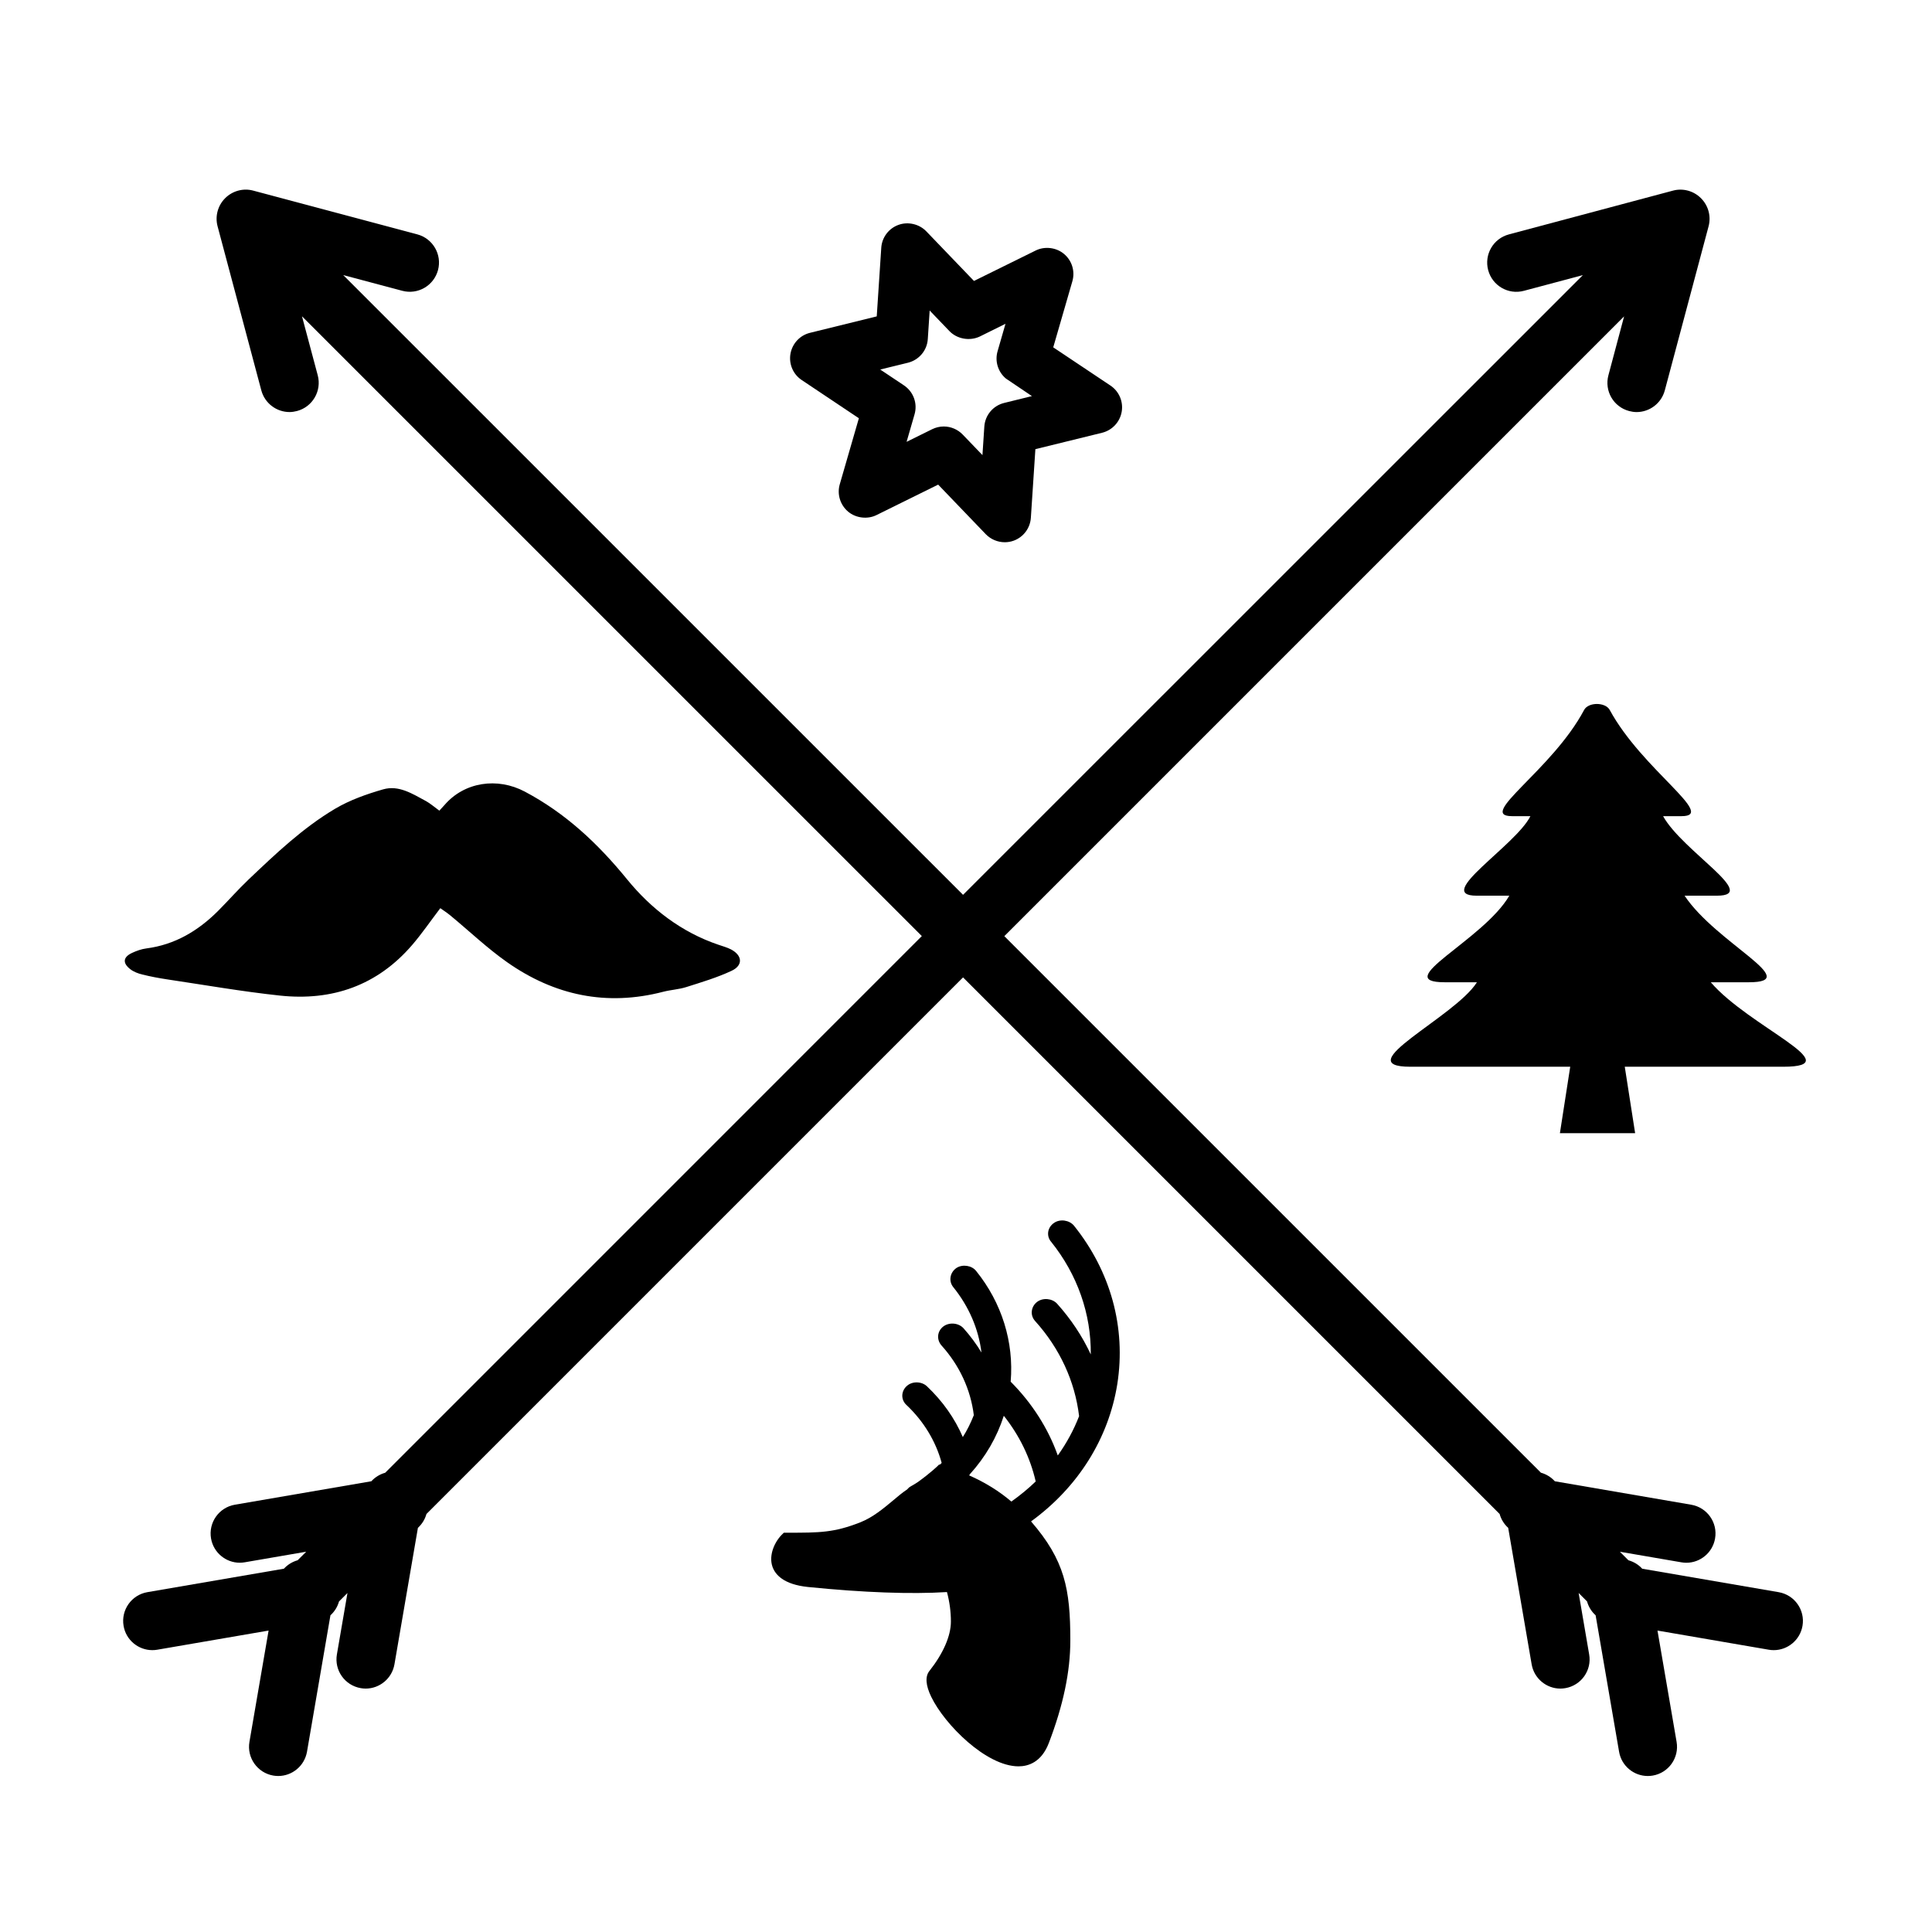 <?xml version="1.0" ?><!DOCTYPE svg  PUBLIC '-//W3C//DTD SVG 1.1//EN'  'http://www.w3.org/Graphics/SVG/1.1/DTD/svg11.dtd'><svg enable-background="new 0 0 91 91" height="91px" id="Layer_1" version="1.1" viewBox="0 0 91 91" width="91px" xml:space="preserve" xmlns="http://www.w3.org/2000/svg" xmlns:xlink="http://www.w3.org/1999/xlink"><g><path d="M50.117,11.961c-0.367-0.311-0.918-0.371-1.338-0.16l-2.904,1.432l-2.246-2.338c-0.332-0.344-0.861-0.467-1.309-0.303   c-0.461,0.166-0.779,0.59-0.811,1.078l-0.213,3.232l-3.146,0.775c-0.475,0.117-0.832,0.504-0.918,0.986   c-0.084,0.482,0.125,0.969,0.531,1.238l2.691,1.799l-0.9,3.111c-0.135,0.469,0.02,0.973,0.393,1.287   c0.367,0.311,0.922,0.371,1.338,0.162l2.904-1.434l2.248,2.341c0.232,0.236,0.555,0.373,0.887,0.373   c0.146,0,0.291-0.025,0.418-0.072c0.461-0.166,0.781-0.59,0.813-1.08l0.213-3.232l3.145-0.773c0.475-0.119,0.836-0.506,0.92-0.986   s-0.123-0.967-0.531-1.238l-2.693-1.799l0.9-3.109C50.646,12.78,50.492,12.274,50.117,11.961z M46.363,20.096l-0.088,1.34   l-0.93-0.967c-0.232-0.242-0.557-0.381-0.893-0.381c-0.188,0-0.375,0.045-0.543,0.127l-1.207,0.596l0.373-1.289   c0.152-0.518-0.049-1.07-0.498-1.371l-1.117-0.746l1.307-0.32c0.527-0.133,0.902-0.584,0.934-1.119l0.088-1.34l0.932,0.971   c0.361,0.375,0.961,0.479,1.436,0.25l1.203-0.596l-0.371,1.287c-0.139,0.469,0.014,0.975,0.389,1.291l1.227,0.828l-1.307,0.322   C46.773,19.108,46.398,19.557,46.363,20.096z"/><path d="M83.779,74.994l-6.428-1.105c-0.174-0.191-0.398-0.328-0.65-0.398l-0.402-0.402l2.895,0.498   c0.08,0.014,0.158,0.021,0.236,0.021c0.656,0,1.238-0.475,1.352-1.143c0.131-0.75-0.373-1.461-1.121-1.59l-6.426-1.105   c-0.176-0.193-0.402-0.334-0.656-0.404L47.305,44.094l29.193-29.193l-0.74,2.777c-0.195,0.734,0.238,1.486,0.975,1.682   c0.117,0.031,0.236,0.049,0.354,0.049c0.607,0,1.164-0.408,1.328-1.023l2.061-7.725c0.127-0.473-0.01-0.979-0.357-1.324   c-0.346-0.348-0.852-0.486-1.324-0.357l-7.725,2.061c-0.736,0.195-1.17,0.949-0.975,1.682c0.195,0.734,0.947,1.172,1.682,0.975   l2.779-0.74L45.361,42.148L16.166,12.956l2.779,0.74c0.738,0.197,1.488-0.24,1.686-0.975c0.195-0.732-0.242-1.486-0.975-1.682   L11.93,8.979c-0.471-0.129-0.979,0.01-1.326,0.357c-0.346,0.346-0.482,0.852-0.355,1.324l2.059,7.725   c0.164,0.615,0.721,1.023,1.328,1.023c0.117,0,0.236-0.018,0.355-0.049c0.732-0.195,1.17-0.947,0.975-1.682l-0.742-2.779   l29.195,29.193L18.143,69.369c-0.252,0.07-0.477,0.209-0.652,0.4l-6.428,1.105c-0.75,0.129-1.252,0.84-1.123,1.59   c0.115,0.668,0.697,1.143,1.354,1.143c0.078,0,0.156-0.008,0.236-0.021l2.893-0.498L14.02,73.49   c-0.25,0.07-0.475,0.209-0.648,0.398l-6.43,1.105c-0.748,0.129-1.25,0.84-1.121,1.588c0.113,0.67,0.697,1.143,1.354,1.143   c0.076,0,0.156-0.006,0.234-0.02l5.242-0.902l-0.902,5.242c-0.129,0.748,0.375,1.459,1.121,1.588c0.08,0.014,0.158,0.02,0.236,0.02   c0.656,0,1.236-0.473,1.354-1.143l1.104-6.426c0.193-0.174,0.334-0.4,0.404-0.652l0.398-0.398l-0.498,2.893   c-0.129,0.748,0.373,1.459,1.123,1.588c0.078,0.014,0.156,0.021,0.234,0.021c0.656,0,1.238-0.475,1.354-1.143l1.105-6.428   c0.193-0.176,0.332-0.4,0.402-0.652l25.275-25.275l25.273,25.273c0.07,0.252,0.211,0.48,0.404,0.654l1.105,6.428   c0.115,0.668,0.695,1.143,1.352,1.143c0.078,0,0.156-0.008,0.236-0.021c0.748-0.129,1.252-0.84,1.121-1.588l-0.496-2.895   l0.396,0.398c0.07,0.254,0.211,0.48,0.404,0.654l1.105,6.426c0.113,0.67,0.695,1.143,1.352,1.143c0.078,0,0.156-0.006,0.236-0.02   c0.748-0.129,1.25-0.84,1.121-1.588l-0.9-5.242l5.242,0.902c0.078,0.014,0.156,0.02,0.234,0.02c0.656,0,1.238-0.473,1.354-1.143   C85.029,75.834,84.527,75.123,83.779,74.994z"/><path d="M7.867,46.129c1.771,0.264,3.537,0.574,5.316,0.764c2.461,0.264,4.59-0.473,6.234-2.387   c0.459-0.535,0.859-1.121,1.322-1.729c0.133,0.096,0.305,0.205,0.463,0.334c0.895,0.738,1.74,1.547,2.688,2.213   c2.227,1.563,4.68,2.084,7.352,1.389c0.355-0.092,0.73-0.109,1.078-0.219c0.723-0.23,1.455-0.447,2.139-0.768   c0.547-0.256,0.51-0.721-0.021-1.004c-0.186-0.098-0.395-0.152-0.592-0.221c-1.75-0.59-3.186-1.703-4.307-3.08   c-1.377-1.689-2.896-3.115-4.82-4.135c-1.289-0.684-2.848-0.459-3.785,0.635c-0.068,0.078-0.139,0.154-0.24,0.262   c-0.25-0.182-0.43-0.342-0.637-0.455c-0.627-0.336-1.273-0.76-2.008-0.549c-0.777,0.223-1.566,0.502-2.258,0.91   c-1.527,0.904-2.813,2.131-4.094,3.348c-0.496,0.473-0.949,0.99-1.434,1.477c-0.939,0.934-2.027,1.584-3.369,1.758   c-0.23,0.029-0.463,0.113-0.674,0.211c-0.424,0.197-0.457,0.479-0.082,0.768c0.158,0.123,0.365,0.201,0.564,0.25   C7.086,45.996,7.477,46.07,7.867,46.129z"/><path d="M80.58,46.266c0.113,0,1.533,0,1.791,0c2.609,0-1.531-1.834-3.025-4.078c0.318,0,1.293,0,1.529,0   c2.025,0-1.621-2.092-2.541-3.746c0.178,0,0.738,0,0.873,0c1.682,0-1.859-2.186-3.385-5c-0.205-0.379-1.01-0.379-1.209,0   c-1.514,2.844-5.08,5-3.393,5c0.133,0,0.689,0,0.865,0c-0.701,1.396-4.566,3.746-2.539,3.746c0.236,0,1.229,0,1.545,0   c-1.219,2.096-5.652,4.078-3.041,4.078c0.346,0,1.186,0,1.516,0c-1.033,1.639-6.105,3.979-3.137,3.979c0.234,0,4.992,0,7.531,0   l-0.486,3.129h3.543l-0.488-3.129c3.605,0,7.229,0,7.463,0C87.18,50.244,82.379,48.365,80.58,46.266z"/><path d="M44.234,68.98l-0.086,0.086c-0.004,0.002-0.324,0.314-0.906,0.734c-0.111,0.072-0.221,0.143-0.346,0.211   c-0.07,0.037-0.125,0.092-0.17,0.145c-0.211,0.139-0.432,0.322-0.662,0.518c-0.449,0.375-0.957,0.801-1.551,1.033   c-1.236,0.486-1.916,0.486-3.408,0.486h-0.184l-0.051,0.049c-0.381,0.357-0.672,1.004-0.488,1.547   c0.127,0.373,0.52,0.842,1.68,0.961c2.617,0.264,4.857,0.344,6.541,0.238c0.123,0.457,0.186,0.924,0.186,1.389   c0,0.676-0.361,1.504-1.016,2.332c-0.203,0.256-0.172,0.676,0.09,1.215c0.629,1.303,2.59,3.273,4.111,3.273   c0.459,0,1.078-0.191,1.426-1.096c0.682-1.781,1.014-3.363,1.014-4.836c0-2.428-0.262-3.771-1.85-5.605   c2.213-1.609,3.652-3.9,4.063-6.471c0.416-2.654-0.309-5.301-2.045-7.463c-0.221-0.26-0.65-0.32-0.93-0.129   c-0.154,0.102-0.258,0.26-0.281,0.434c-0.021,0.166,0.027,0.332,0.137,0.457c1.24,1.543,1.889,3.402,1.869,5.307   c-0.4-0.861-0.934-1.664-1.588-2.391c-0.229-0.248-0.66-0.291-0.936-0.086c-0.146,0.111-0.236,0.268-0.254,0.443   c-0.016,0.168,0.039,0.332,0.156,0.461c1.158,1.283,1.875,2.832,2.072,4.48c-0.252,0.65-0.588,1.271-1.004,1.852   c-0.453-1.275-1.217-2.471-2.219-3.475c0.158-1.867-0.418-3.715-1.625-5.213c-0.209-0.266-0.645-0.33-0.932-0.141   c-0.15,0.104-0.25,0.26-0.275,0.434c-0.025,0.166,0.02,0.332,0.127,0.465c0.738,0.914,1.191,1.967,1.33,3.082   c-0.24-0.398-0.523-0.781-0.846-1.143c-0.227-0.25-0.658-0.299-0.947-0.088c-0.145,0.111-0.232,0.264-0.248,0.436   c-0.014,0.17,0.045,0.336,0.162,0.467c0.848,0.943,1.369,2.076,1.518,3.279c-0.146,0.369-0.318,0.715-0.518,1.031   c-0.383-0.887-0.949-1.691-1.691-2.393c-0.252-0.236-0.688-0.244-0.941-0.018c-0.135,0.115-0.215,0.281-0.219,0.451   c-0.002,0.172,0.068,0.332,0.197,0.449c0.809,0.764,1.381,1.705,1.658,2.73c-0.029,0.027-0.061,0.055-0.09,0.084L44.234,68.98z    M45.65,69.494c0.012-0.018,0.023-0.037,0.033-0.057c0.736-0.814,1.273-1.74,1.598-2.752c0.74,0.936,1.244,1.973,1.502,3.094   c-0.34,0.33-0.727,0.648-1.146,0.947C47.064,70.236,46.396,69.822,45.65,69.494z"/></g></svg>